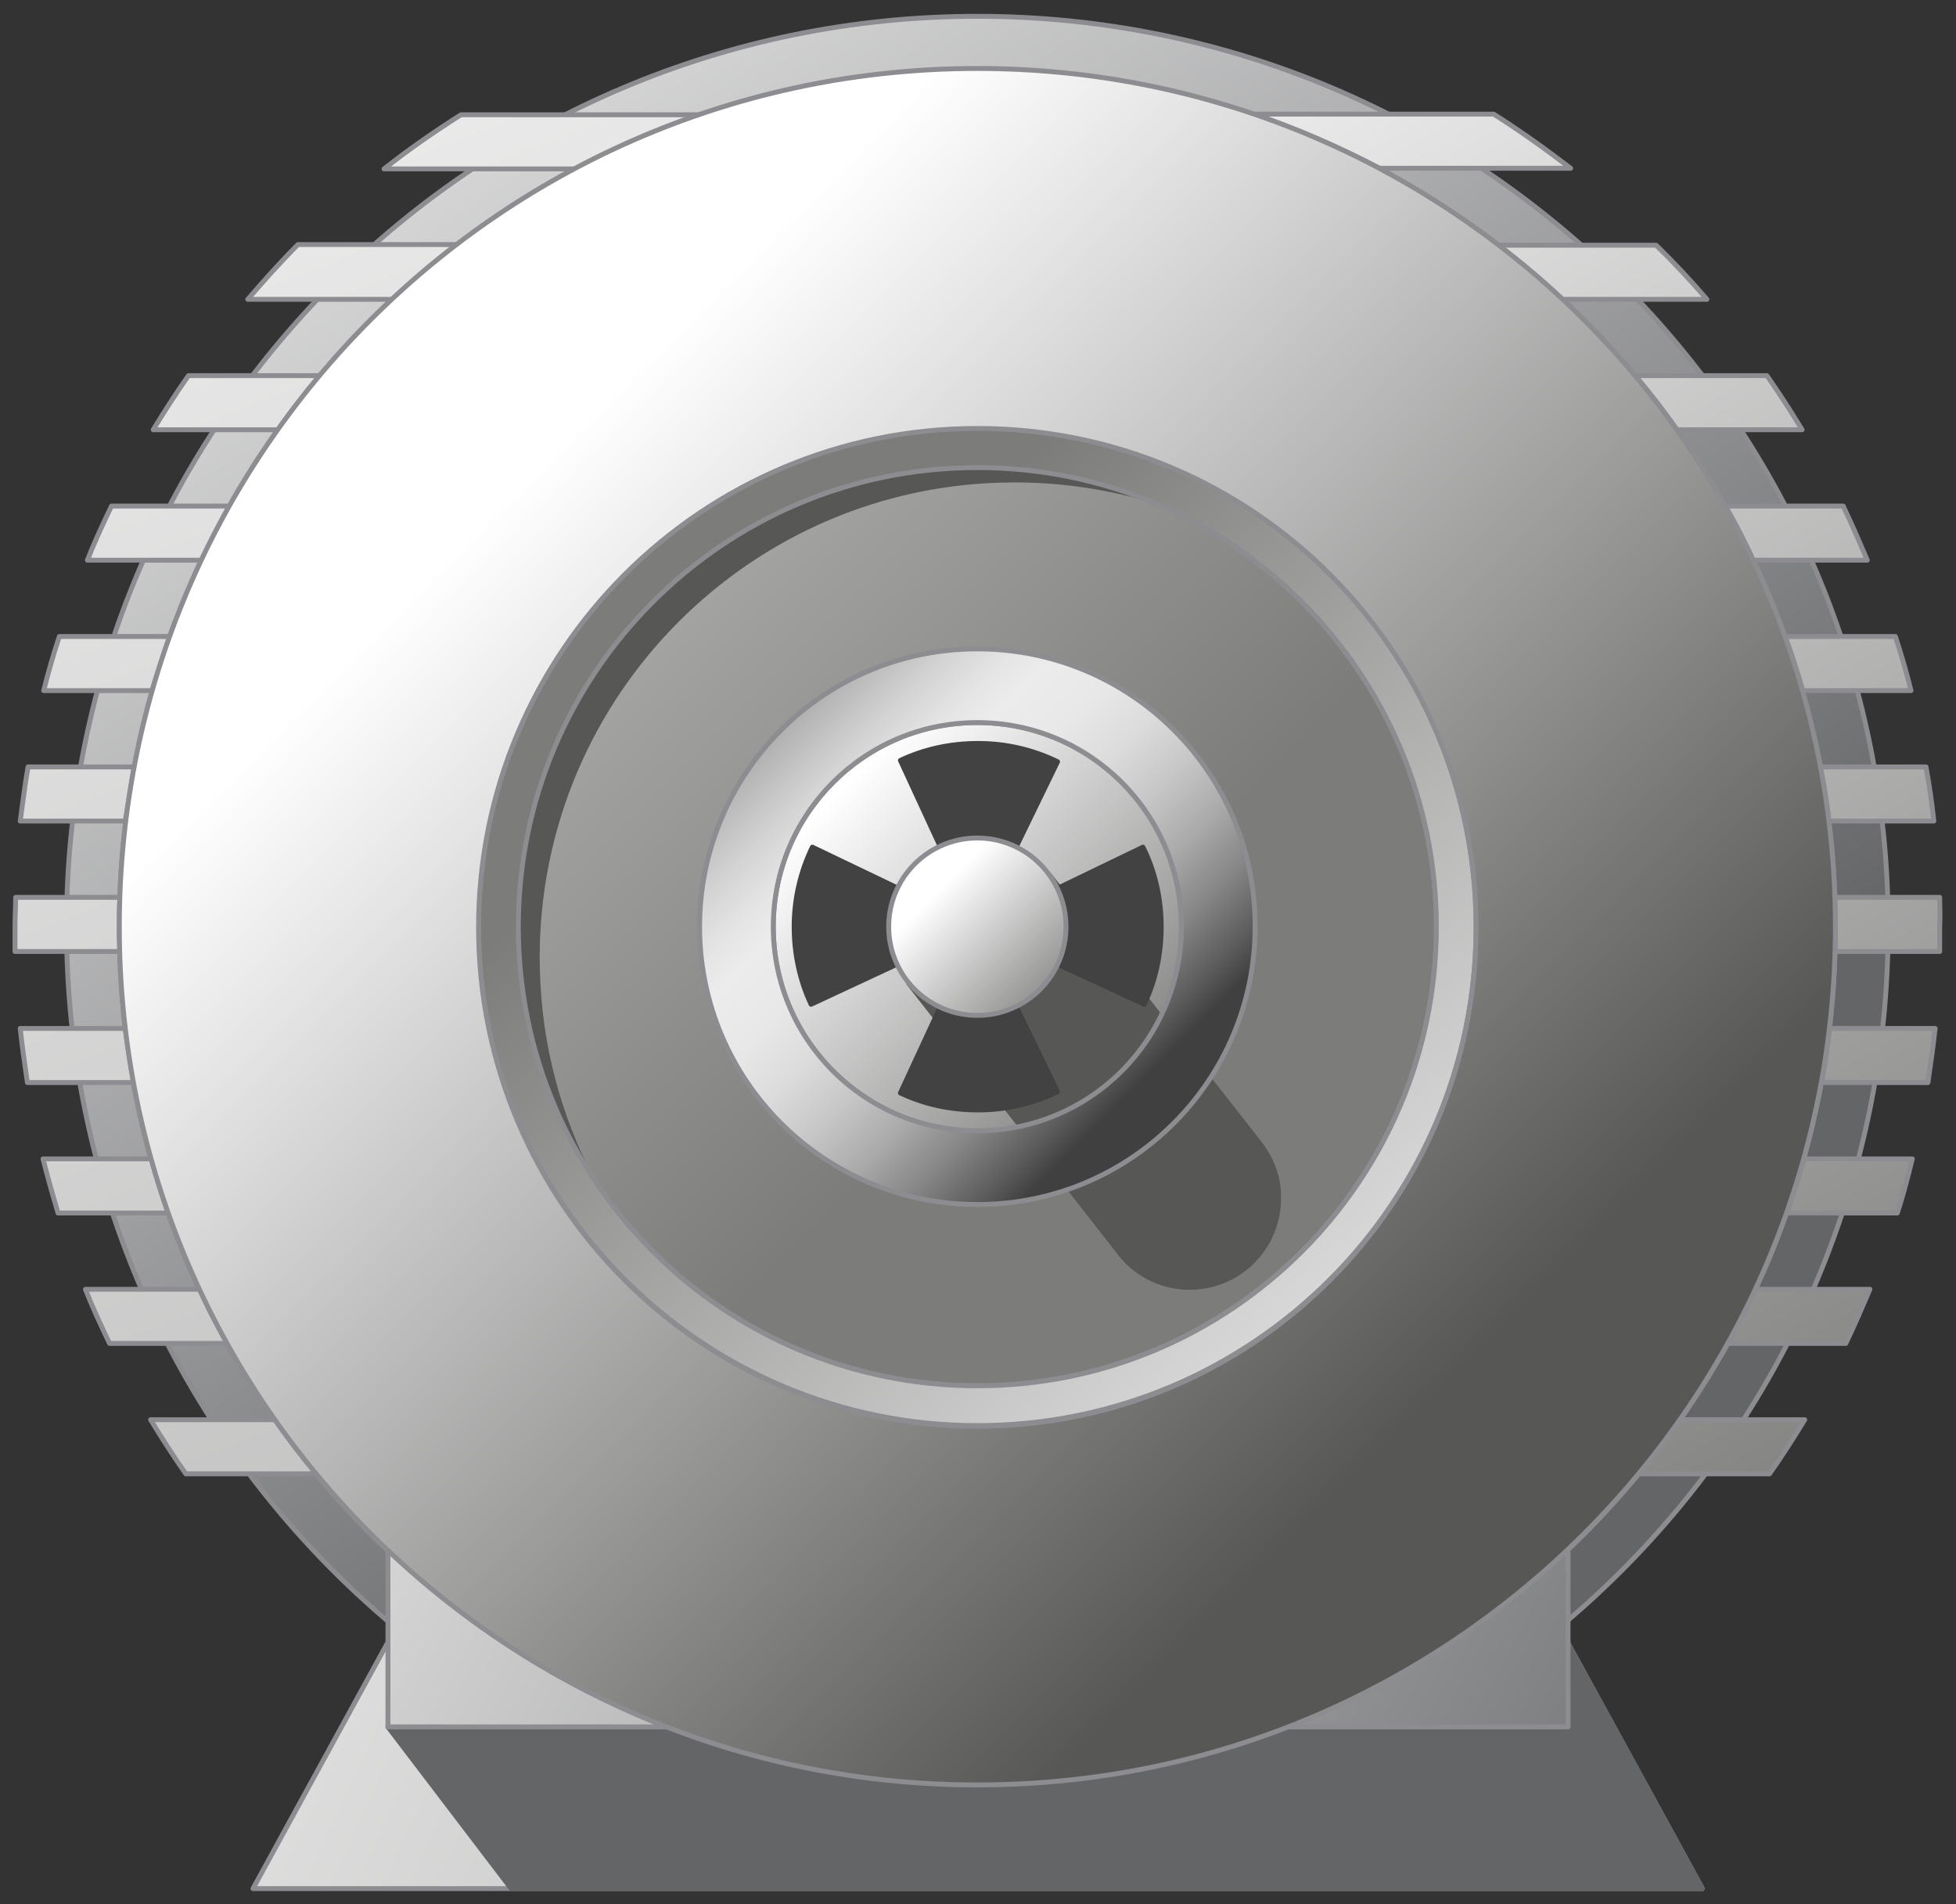 <?xml version="1.0" encoding="utf-8"?>

<!-- Copyright 2016 Siemens AG -->

<!-- Generator: Adobe Illustrator 16.0.4, SVG Export Plug-In . SVG Version: 6.00 Build 0)  -->
<!DOCTYPE svg PUBLIC "-//W3C//DTD SVG 1.1//EN" "http://www.w3.org/Graphics/SVG/1.1/DTD/svg11.dtd">
<svg version="1.1" id="Motor_7_Front" xmlns="http://www.w3.org/2000/svg" xmlns:xlink="http://www.w3.org/1999/xlink" x="0px"
	 y="0px" width="300px" height="292px" viewBox="0 0 300 292" enable-background="new 0 0 300 292" xml:space="preserve">
<rect x="0" y="0" width="300" height="292" fill="#333333" stroke="none"/>
<linearGradient id="Cover_Motor_Housing_Rear_1_" gradientUnits="userSpaceOnUse" x1="25.791" y1="-44.059" x2="192.878" y2="206.57">
	<stop  offset="0" style="stop-color:#FFFFFF"/>
	<stop  offset="1" style="stop-color:#646567"/>
</linearGradient>
<path id="Cover_Motor_Housing_Rear" fill="url(#Cover_Motor_Housing_Rear_1_)" stroke="#8C8C91" stroke-width="0.75" stroke-linecap="round" stroke-linejoin="round" stroke-miterlimit="10" d="
	M149.9,2.5C72.8,2.5,10.2,65,10.2,142.1c0,77.1,62.5,139.7,139.7,139.7c77.1,0,139.7-62.5,139.7-139.7C289.6,65,227.1,2.5,149.9,2.5
	z M149.9,273.8c-72.7,0-131.6-58.9-131.6-131.6c0-72.7,58.9-131.6,131.6-131.6c72.7,0,131.6,58.9,131.6,131.6
	C281.5,214.8,222.6,273.8,149.9,273.8z"/>
<g id="Base">
	<linearGradient id="Shape_2_" gradientUnits="userSpaceOnUse" x1="-51.113" y1="182.016" x2="383.887" y2="384.349">
		<stop  offset="0" style="stop-color:#FFFFFF"/>
		<stop  offset="1" style="stop-color:#7C7C7B"/>
	</linearGradient>
	
		<polygon id="Shape" fill="url(#Shape_2_)" stroke="#8C8C91" stroke-width="0.75" stroke-linecap="round" stroke-linejoin="round" stroke-miterlimit="10" points="
		261.1,289.6 38.8,289.6 59.5,251.8 240.4,251.8 	"/>
	
		<polygon id="Shadow" fill="#646567" stroke="#646567" stroke-width="0.75" stroke-linecap="round" stroke-linejoin="round" stroke-miterlimit="10" points="
		59.5,264.8 78.4,289.6 261.1,289.6 240.4,251.8 240.4,264.8 	"/>
</g>
<g id="Motor_Housing">
	<g id="Cooling_Fins">
		
			<linearGradient id="Cooling_Fins_Right_1_" gradientUnits="userSpaceOnUse" x1="167.601" y1="-22.047" x2="310.543" y2="227.467">
			<stop  offset="0" style="stop-color:#FFFFFF"/>
			<stop  offset="1" style="stop-color:#7C7C7B"/>
		</linearGradient>
		
			<path id="Cooling_Fins_Right" fill="url(#Cooling_Fins_Right_1_)" stroke="#8C8C91" stroke-width="0.75" stroke-linecap="round" stroke-linejoin="round" stroke-miterlimit="10" d="
			M192.3,17.5h36.8c4.1,2.6,8,5.4,11.8,8.3h-29.3C205.4,22.6,199,19.8,192.3,17.5z M239.6,45.9h22.2c-2.5-2.9-5.1-5.7-7.8-8.3h-24.3
			C233.2,40.2,236.5,42.9,239.6,45.9z M257.2,65.9h19.2c-1.7-2.8-3.5-5.6-5.4-8.3h-20.2C253,60.2,255.2,63,257.2,65.9z M268.9,85.9
			h17.5c-1.2-2.8-2.4-5.6-3.7-8.3h-18.1C266.2,80.3,267.6,83.1,268.9,85.9z M276.5,105.9h16.6c-0.7-2.8-1.5-5.6-2.4-8.3h-16.9
			C274.8,100.3,275.7,103.1,276.5,105.9z M280.5,125.9h16.1c-0.3-2.8-0.7-5.6-1.2-8.3h-16.3C279.8,120.4,280.2,123.1,280.5,125.9z
			 M297.5,137.6h-16.1c0.1,1.5,0.1,3,0.1,4.5c0,1.3,0,2.6-0.1,3.8h16.1c0-1.3,0-2.5,0-3.8C297.6,140.6,297.5,139.1,297.5,137.6z
			 M280.6,157.7c-0.3,2.8-0.7,5.6-1.2,8.3h16.3c0.4-2.8,0.8-5.5,1.1-8.3H280.6z M276.7,177.7c-0.8,2.8-1.7,5.6-2.6,8.3H291
			c0.9-2.7,1.6-5.5,2.3-8.3H276.7z M269.3,197.7c-1.3,2.8-2.7,5.6-4.3,8.3h18.1c1.3-2.7,2.5-5.5,3.7-8.3H269.3z M251.3,226h20.1
			c1.9-2.7,3.7-5.5,5.4-8.3h-19.1C255.7,220.6,253.6,223.4,251.3,226z"/>
		
			<linearGradient id="Cooling_Fins_Left_1_" gradientUnits="userSpaceOnUse" x1="-9.998" y1="-74.897" x2="238.674" y2="570.466">
			<stop  offset="0" style="stop-color:#FFFFFF"/>
			<stop  offset="1" style="stop-color:#7C7C7B"/>
		</linearGradient>
		
			<path id="Cooling_Fins_Left" fill="url(#Cooling_Fins_Left_1_)" stroke="#8C8C91" stroke-width="0.75" stroke-linecap="round" stroke-linejoin="round" stroke-miterlimit="10" d="
			M88.3,25.9H58.9c3.8-3,7.7-5.7,11.8-8.3h36.8C100.9,19.8,94.4,22.6,88.3,25.9z M70.1,37.5H45.7C43,40.2,40.5,43,38,45.9h22.2
			C63.4,42.9,66.7,40.2,70.1,37.5z M49.1,57.6H28.9c-1.9,2.7-3.7,5.5-5.4,8.3h19.2C44.7,63,46.9,60.2,49.1,57.6z M35.2,77.6H17.1
			c-1.3,2.7-2.6,5.5-3.7,8.3h17.5C32.3,83.1,33.7,80.3,35.2,77.6z M26.1,97.6H9.1c-0.9,2.7-1.7,5.5-2.4,8.3h16.6
			C24.2,103.1,25.1,100.3,26.1,97.6z M20.6,117.6H4.3c-0.5,2.8-0.8,5.5-1.2,8.3h16.1C19.7,123.1,20.1,120.4,20.6,117.6z M18.3,142.1
			c0-1.5,0-3,0.1-4.5H2.4c0,1.5-0.1,3-0.1,4.5c0,1.3,0,2.6,0,3.8h16.1C18.3,144.7,18.3,143.4,18.3,142.1z M19.2,157.7H3.1
			c0.3,2.8,0.7,5.6,1.1,8.3h16.3C20,163.2,19.6,160.5,19.2,157.7z M23.2,177.7H6.6c0.7,2.8,1.5,5.6,2.3,8.3h16.9
			C24.8,183.3,24,180.5,23.2,177.7z M30.6,197.7H13.1c1.1,2.8,2.4,5.6,3.7,8.3h18.1C33.3,203.3,31.9,200.5,30.6,197.7z M42.2,217.7
			H23.1c1.7,2.8,3.5,5.6,5.4,8.3h20.1C46.3,223.4,44.2,220.6,42.2,217.7z"/>
	</g>
	<linearGradient id="Base_Connection_1_" gradientUnits="userSpaceOnUse" x1="-3.255" y1="169.255" x2="274.489" y2="317.895">
		<stop  offset="0" style="stop-color:#FFFFFF"/>
		<stop  offset="1" style="stop-color:#646567"/>
	</linearGradient>
	
		<rect id="Base_Connection_4_" x="59.5" y="237.7" fill="url(#Base_Connection_1_)" stroke="#8C8C91" stroke-width="0.75" stroke-linecap="round" stroke-linejoin="round" stroke-miterlimit="10" width="181" height="27.1"/>
	
		<linearGradient id="Motor_Cover_Plate_Front_1_" gradientUnits="userSpaceOnUse" x1="-31.303" y1="-39.085" x2="161.04" y2="153.258">
		<stop  offset="0" style="stop-color:#FFFFFF"/>
		<stop  offset="1" style="stop-color:#7C7C7B"/>
	</linearGradient>
	
		<circle id="Motor_Cover_Plate_Front" fill="url(#Motor_Cover_Plate_Front_1_)" stroke="#8C8C91" stroke-width="0.75" stroke-linecap="round" stroke-linejoin="round" stroke-miterlimit="10" cx="149.9" cy="142.1" r="70.4"/>
	<g id="Hollow_Ring">
		
			<path id="Shadow_10_" fill="#575756" stroke="#575756" stroke-width="0.75" stroke-linecap="round" stroke-linejoin="round" stroke-miterlimit="10" d="
			M82.4,146.8c0-40.4,32.8-73.2,73.2-73.2c7.4,0,14.5,1.1,21.2,3.1c-8.3-3.4-17.4-5.3-26.9-5.3c-39,0-70.6,31.6-70.6,70.6
			c0,13.5,3.8,26.1,10.4,36.8C85,169.1,82.4,158.3,82.4,146.8z"/>
		<linearGradient id="Shape_3_" gradientUnits="userSpaceOnUse" x1="237.66" y1="239.199" x2="117.624" y2="106.409">
			<stop  offset="0" style="stop-color:#FFFFFF"/>
			<stop  offset="1" style="stop-color:#7C7C7B"/>
		</linearGradient>
		
			<path id="Shape_1_" fill="url(#Shape_3_)" stroke="#8C8C91" stroke-width="0.75" stroke-linecap="round" stroke-linejoin="round" stroke-miterlimit="10" d="
			M149.9,65.6c-42.3,0-76.5,34.3-76.5,76.5c0,42.3,34.3,76.5,76.5,76.5c42.3,0,76.5-34.3,76.5-76.5
			C226.4,99.9,192.2,65.6,149.9,65.6z M149.9,212.5c-38.9,0-70.4-31.5-70.4-70.4s31.5-70.4,70.4-70.4c38.9,0,70.4,31.5,70.4,70.4
			S188.8,212.5,149.9,212.5z"/>
	</g>
	
		<linearGradient id="Front_Ring_Driving_Shaft_1_" gradientUnits="userSpaceOnUse" x1="128.886" y1="121.104" x2="177.089" y2="169.307">
		<stop  offset="0" style="stop-color:#FFFFFF"/>
		<stop  offset="1" style="stop-color:#7C7C7B"/>
	</linearGradient>
	
		<circle id="Front_Ring_Driving_Shaft" fill="url(#Front_Ring_Driving_Shaft_1_)" stroke="#8C8C91" stroke-width="0.75" stroke-linecap="round" stroke-linejoin="round" stroke-miterlimit="10" cx="149.9" cy="142.1" r="31.3"/>
	
		<path id="Shadow_Driving_Shaft" fill="#575756" stroke="#575756" stroke-width="0.75" stroke-linecap="round" stroke-linejoin="round" stroke-miterlimit="10" d="
		M193.1,175.2L193.1,175.2L160.8,134l0,0c1.7,2.3,2.7,5.1,2.7,8.1c0,7.5-6.1,13.6-13.6,13.6c-4.2,0-8-1.9-10.5-4.9l32,40.9l0,0
		c2.5,3.5,6.5,5.7,11.1,5.7c7.5,0,13.6-6.1,13.6-13.6C196.2,180.6,195,177.6,193.1,175.2z"/>
	
		<linearGradient id="Ring_Driving_Shaft_1_" gradientUnits="userSpaceOnUse" x1="118.087" y1="110.305" x2="174.446" y2="166.664">
		<stop  offset="0" style="stop-color:#A5A5A5"/>
		<stop  offset="4.758149e-02" style="stop-color:#B5B5B5"/>
		<stop  offset="0.151" style="stop-color:#D3D3D3"/>
		<stop  offset="0.239" style="stop-color:#E5E5E5"/>
		<stop  offset="0.302" style="stop-color:#ECECEC"/>
		<stop  offset="0.407" style="stop-color:#E8E8E8"/>
		<stop  offset="0.514" style="stop-color:#DCDCDC"/>
		<stop  offset="0.621" style="stop-color:#C7C7C7"/>
		<stop  offset="0.729" style="stop-color:#ABABAB"/>
		<stop  offset="0.838" style="stop-color:#868686"/>
		<stop  offset="0.945" style="stop-color:#5A5A5A"/>
		<stop  offset="1" style="stop-color:#404040"/>
	</linearGradient>
	
		<path id="Ring_Driving_Shaft" fill="url(#Ring_Driving_Shaft_1_)" stroke="#8C8C91" stroke-width="0.75" stroke-linecap="round" stroke-linejoin="round" stroke-miterlimit="10" d="
		M149.9,99.5c-23.6,0-42.6,19.1-42.6,42.6c0,23.6,19.1,42.6,42.6,42.6c23.6,0,42.6-19.1,42.6-42.6
		C192.6,118.6,173.5,99.5,149.9,99.5z M149.9,173.4c-17.3,0-31.3-14-31.3-31.3c0-17.3,14-31.3,31.3-31.3s31.3,14,31.3,31.3
		C181.2,159.4,167.2,173.4,149.9,173.4z"/>
	<linearGradient id="Housing_1_" gradientUnits="userSpaceOnUse" x1="80.766" y1="72.984" x2="221.105" y2="213.323">
		<stop  offset="0" style="stop-color:#FFFFFF"/>
		<stop  offset="1" style="stop-color:#575756"/>
	</linearGradient>
	
		<path id="Housing" fill="url(#Housing_1_)" stroke="#8C8C91" stroke-width="0.75" stroke-linecap="round" stroke-linejoin="round" stroke-miterlimit="10" d="
		M149.9,10.5c-72.7,0-131.6,58.9-131.6,131.6c0,72.7,58.9,131.6,131.6,131.6c72.7,0,131.6-58.9,131.6-131.6
		C281.5,69.5,222.6,10.5,149.9,10.5z M149.9,218.7c-42.3,0-76.5-34.3-76.5-76.5c0-42.3,34.3-76.5,76.5-76.5
		c42.3,0,76.5,34.3,76.5,76.5C226.4,184.4,192.2,218.7,149.9,218.7z"/>
	
		<path id="Driving_Shaft_Fixing_4_" fill="#424242" stroke="#424242" stroke-width="0.75" stroke-linecap="round" stroke-linejoin="round" stroke-miterlimit="10" d="
		M144.8,131.1l-6.7-14.5c3.6-1.7,7.6-2.6,11.9-2.6c4.4,0,8.5,1,12.2,2.8l-6.9,14.2c-1.6-0.7-3.3-1.2-5.2-1.2
		C148.2,129.9,146.4,130.3,144.8,131.1z M138.1,141.9c0-1.8,0.4-3.5,1.1-5l-14.6-7c-1.8,3.7-2.8,7.9-2.8,12.2
		c0,4.2,0.9,8.3,2.6,11.9l14.8-6.9C138.5,145.5,138.1,143.7,138.1,141.9z M150.1,153.9c-1.8,0-3.6-0.4-5.1-1.2l-6.9,14.9
		c3.6,1.7,7.6,2.6,11.9,2.6c4.4,0,8.5-1,12.2-2.8l-7.1-14.6C153.6,153.6,151.9,153.9,150.1,153.9z M175.3,129.9l-14.3,6.9
		c0.7,1.6,1.2,3.3,1.2,5.2c0,1.9-0.5,3.7-1.2,5.3l14.5,6.7c1.7-3.6,2.6-7.6,2.6-11.9C178.1,137.7,177.1,133.5,175.3,129.9z"/>
	<linearGradient id="Driving_Shaft_1_" gradientUnits="userSpaceOnUse" x1="144.132" y1="136.35" x2="163.191" y2="155.409">
		<stop  offset="0" style="stop-color:#FFFFFF"/>
		<stop  offset="1" style="stop-color:#7C7C7B"/>
	</linearGradient>
	
		<circle id="Driving_Shaft" fill="url(#Driving_Shaft_1_)" stroke="#8C8C91" stroke-width="0.75" stroke-linecap="round" stroke-linejoin="round" stroke-miterlimit="10" cx="149.9" cy="142.1" r="13.6"/>
</g>
</svg>

